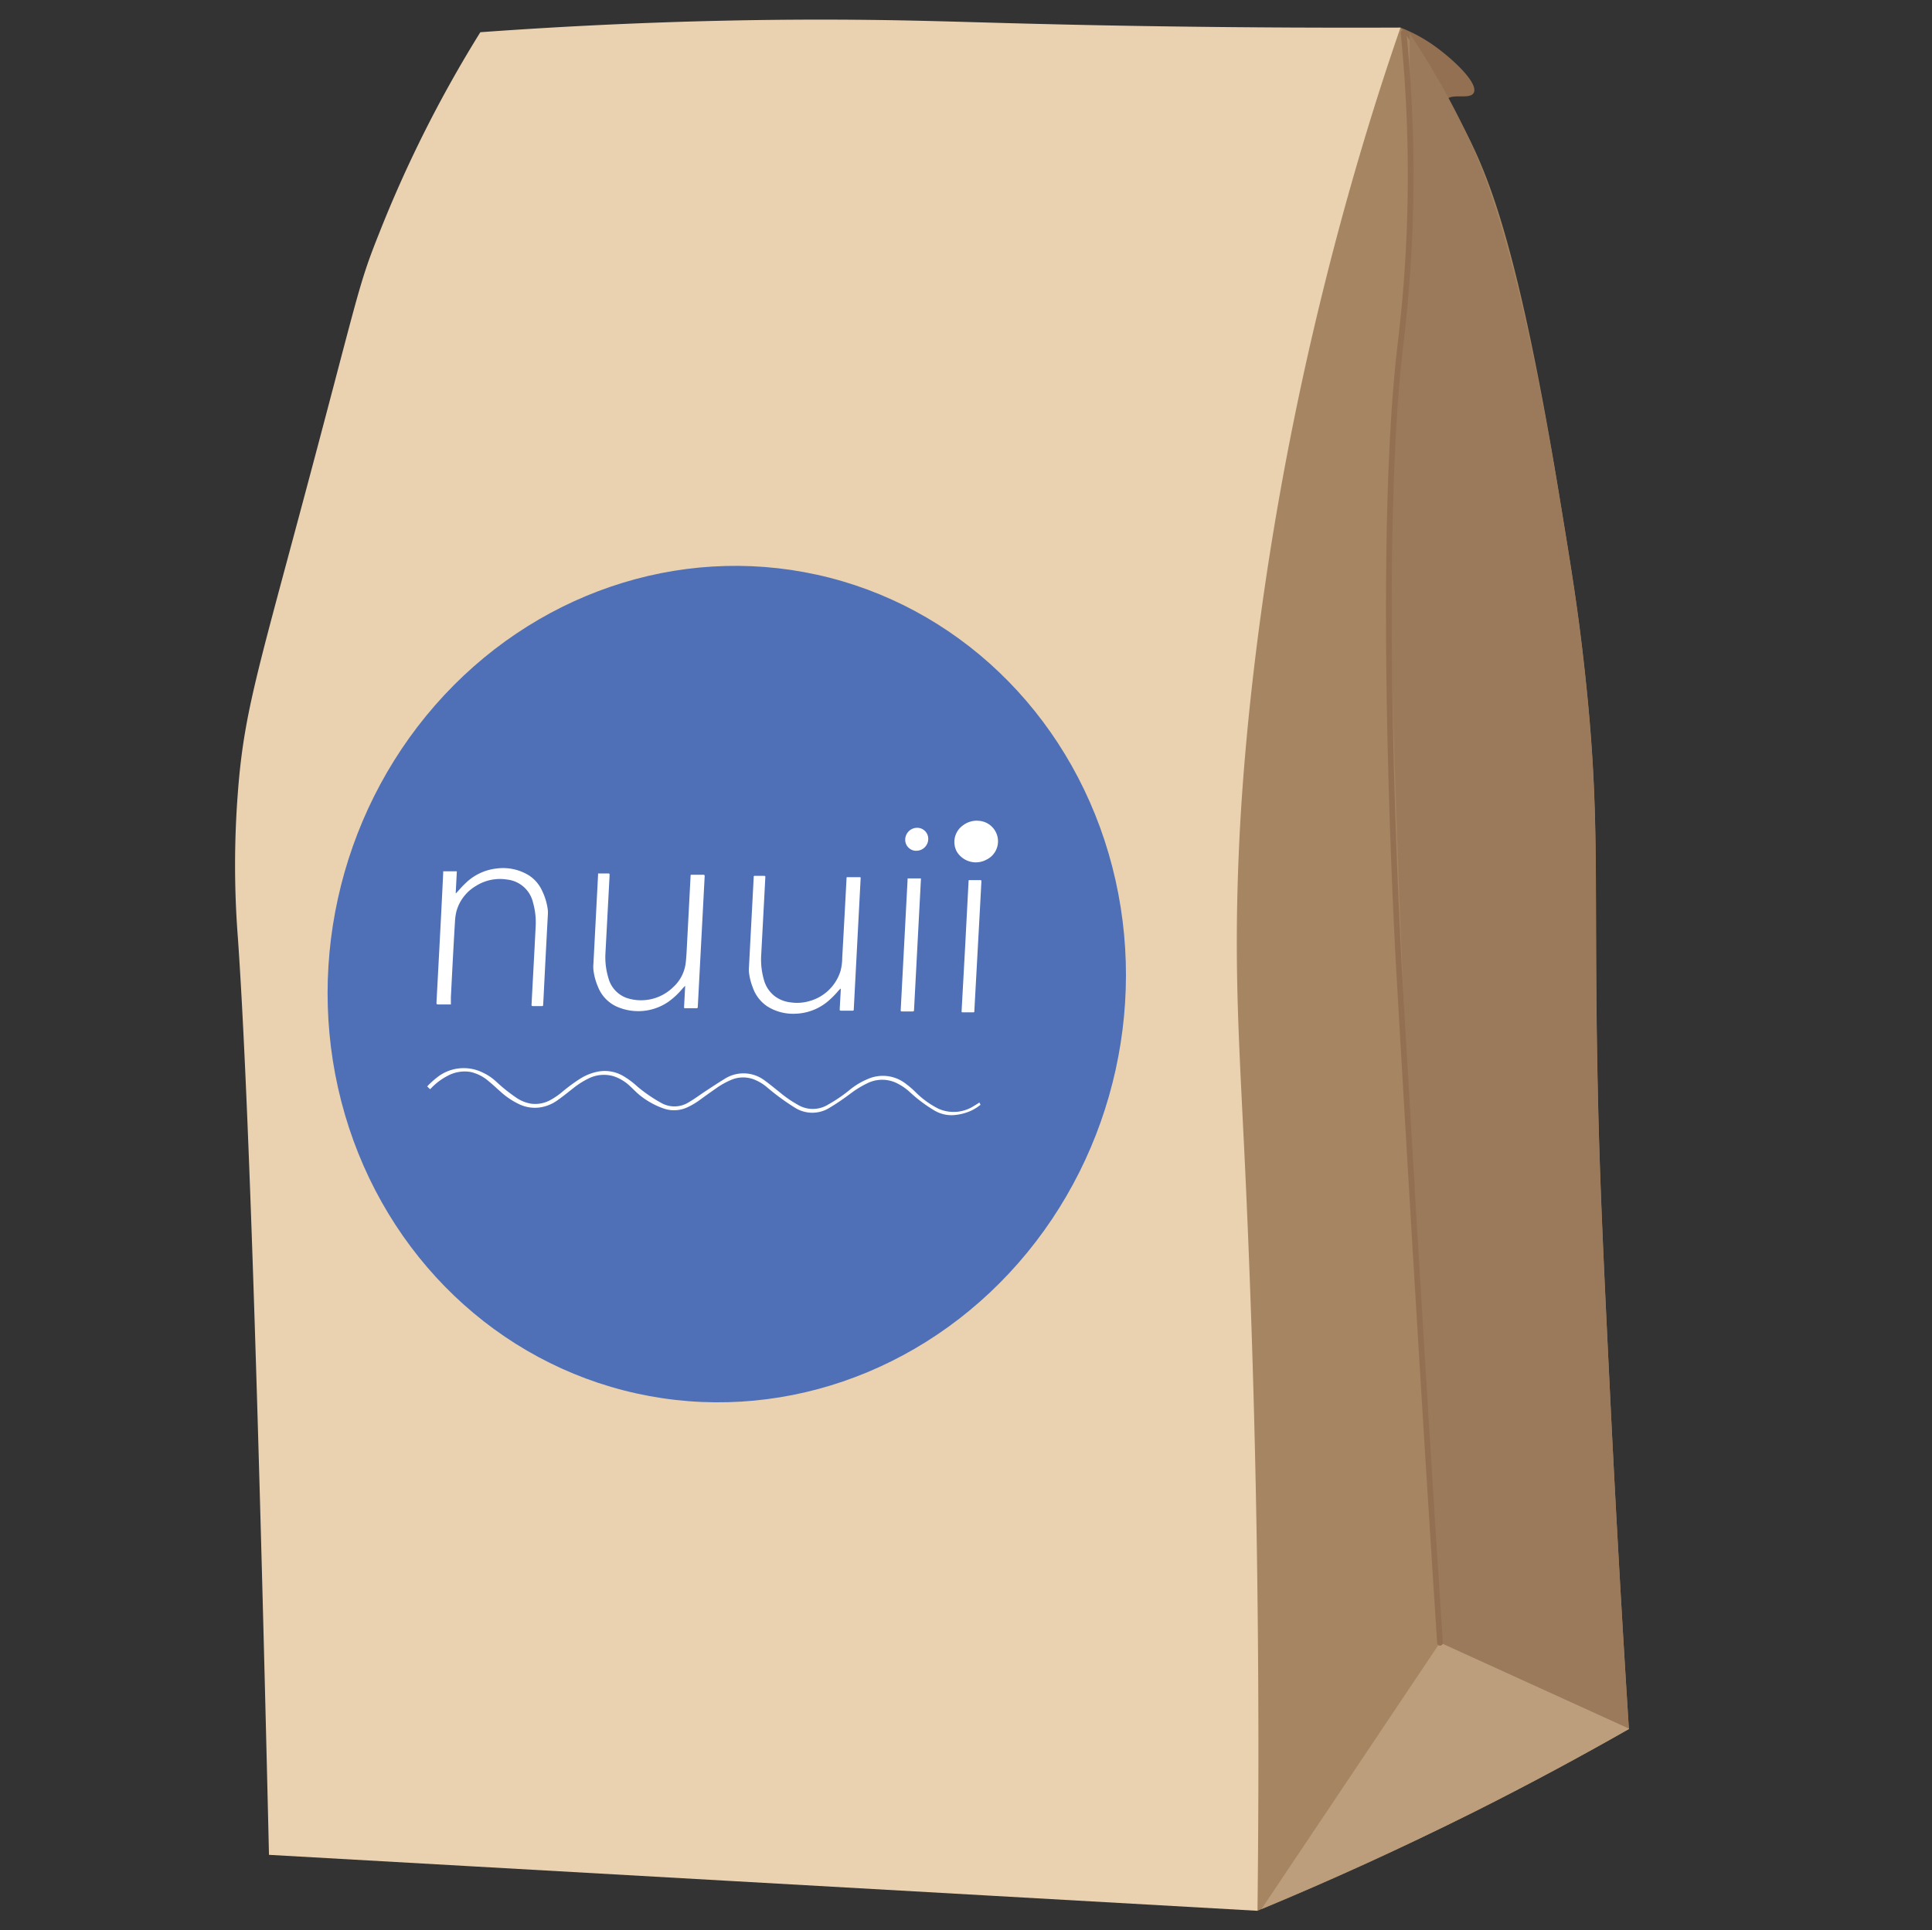 <svg id="Vrstva_6" xmlns="http://www.w3.org/2000/svg" viewBox="0 0 336.93 336.68"><rect x="0" y="0" width="336.93" height="336.68" fill="#333333" stroke="none"/><defs><style>.cls-1{fill:#937052;}.cls-2{fill:#a68562;}.cls-3,.cls-7{fill:#ead2b0;}.cls-4{fill:#4f70b7;}.cls-5{fill:#fff;}.cls-6{fill:#9b7a5c;}.cls-7{opacity:0.33;}.cls-8{fill:none;stroke:#937052;stroke-linecap:round;stroke-miterlimit:10;}</style></defs><path class="cls-1" d="M244.23,4.81a27,27,0,0,1,6,3.25c3.36,2.42,7.64,6.5,6.78,8.13-.68,1.29-4-.09-4.88,1.36-1.22,2,4.11,6.07,3,8.13-.84,1.52-5.14,1.76-7.32-.27s-1.12-4.9-1.62-10.85A45.57,45.57,0,0,0,244.23,4.81Z"></path><path class="cls-2" d="M278.65,189.93c-.78-36.85.56-46.83-2.25-72.69-1.14-10.54-2.33-17.81-4.25-29.49C265,44,259.91,31.37,255.62,23A122.76,122.76,0,0,0,244.23,4.81L144.76,126Q182,229.64,219.3,333.31c12.1-5,24.8-10.75,37.94-17.34,9.45-4.74,18.39-9.56,26.83-14.37-.84-13.22-1.92-31.2-3-52.58C279.7,220.85,279,206.76,278.65,189.93Z"></path><path class="cls-3" d="M219.3,333.31,46.91,323.55C45,242.12,43.26,189,41.49,163.64a164.17,164.17,0,0,1,0-25.48c1-13.16,3.22-20.35,10.84-48.79C62.54,51.3,62.32,50.21,66,41A217.45,217.45,0,0,1,83.77,5.62c31-2.24,55.7-2.38,72.66-2.08,11.58.21,21.52.66,42.81,1,19.13.3,34.76.31,45,.27-4,11.53-9.2,28.05-14.09,48.24-11.74,48.4-13.67,85.51-14.1,95.41-.89,20.84.05,33.37,1.09,55.29C218.55,233.9,219.94,277.79,219.3,333.31Z"></path><ellipse class="cls-4" cx="126.74" cy="171.66" rx="73.12" ry="69.44" transform="translate(-68.17 258.48) rotate(-77.57)"></ellipse><path class="cls-5" d="M146.57,172.45l-.34.35a15.62,15.62,0,0,1-1.95,1.95,9.24,9.24,0,0,1-5.64,2.08,8.41,8.41,0,0,1-4.76-1.24,6.49,6.49,0,0,1-2.6-3.34,10.64,10.64,0,0,1-.66-2.61,5.58,5.58,0,0,1,0-1l.82-15.58c0-.28,0-.28.3-.28l1.51,0c.19,0,.23.06.22.24l-.72,13.56a12.87,12.87,0,0,0,.47,4.33,5.39,5.39,0,0,0,2,2.94,5.62,5.62,0,0,0,2.66,1,7.7,7.7,0,0,0,3.3-.23,7.85,7.85,0,0,0,5.4-5.24,9.12,9.12,0,0,0,.3-2.32q.39-6.9.75-13.79c0-.27,0-.27.27-.26l2,0c.16,0,.2,0,.19.21l-1.2,22.88c0,.15-.06.2-.22.2l-2,0c-.18,0-.24-.06-.23-.25l.18-3.31v-.26Z"></path><path class="cls-5" d="M119.44,172c-.16.17-.32.33-.47.51a13,13,0,0,1-2.43,2.25,9.26,9.26,0,0,1-9.13.76,6.34,6.34,0,0,1-3.14-3.42,10.42,10.42,0,0,1-.78-2.92,6.35,6.35,0,0,1,0-1.07l.81-15.49,0-.26h.18l1.59,0c.2,0,.26.07.23.27a1.93,1.93,0,0,0,0,.24l-.71,13.35a12.37,12.37,0,0,0,.51,4.37,5.05,5.05,0,0,0,3.25,3.51,8,8,0,0,0,8-1.86,6.81,6.81,0,0,0,2.22-4.17c.14-1.12.18-2.24.24-3.35l.62-11.84c0-.3,0-.3.33-.29l1.87,0c.19,0,.27.05.26.25l-1.2,22.79c0,.2-.08.24-.26.24l-1.85,0c-.29,0-.29,0-.28-.28l.19-3.58Z"></path><path class="cls-5" d="M78.58,175.21l-2,0c-.47,0-.47,0-.45-.49l.5-9.44q.35-6.52.66-13l0-.29,2.38,0-.2,3.86.17-.15c.52-.56,1-1.14,1.57-1.66a9.18,9.18,0,0,1,5.47-2.55,8.55,8.55,0,0,1,5.56,1.21,6.29,6.29,0,0,1,2.3,2.68,10.52,10.52,0,0,1,1,3.39,5.67,5.67,0,0,1,0,.82q-.39,7.24-.75,14.49l-.07,1.22c0,.15-.06.2-.2.2l-1.57,0c-.2,0-.27-.06-.25-.27.23-4.51.49-9,.71-13.52a12.64,12.64,0,0,0-.46-4.29,5.21,5.21,0,0,0-4.56-4A7.81,7.81,0,0,0,83,154.54,7.43,7.43,0,0,0,79.59,159a9.89,9.89,0,0,0-.25,1.87c-.16,2.61-.3,5.21-.44,7.81l-.27,5.27c0,.41,0,.83,0,1.28"></path><path class="cls-5" d="M75,190l-.5-.49c.15-.15.28-.31.42-.43a14.86,14.86,0,0,1,1.73-1.46,7.5,7.5,0,0,1,7.55-.52,9.17,9.17,0,0,1,2.32,1.56A29,29,0,0,0,90,191.45a6.42,6.42,0,0,0,2.54,1.06,5.51,5.51,0,0,0,3.19-.49,12.42,12.42,0,0,0,2.42-1.64,29.62,29.62,0,0,1,3-2.2,9,9,0,0,1,3.29-1.28,6.37,6.37,0,0,1,4.14.73,14.22,14.22,0,0,1,2.55,1.88,25.91,25.91,0,0,0,4.15,2.86,4.68,4.68,0,0,0,4.89-.13c.92-.53,1.78-1.18,2.67-1.77,1.17-.77,2.33-1.54,3.52-2.27a6.11,6.11,0,0,1,7,.28c.92.67,1.8,1.4,2.69,2.11a19.9,19.9,0,0,0,3,2.07,5.08,5.08,0,0,0,5.4,0,25.77,25.77,0,0,0,3.65-2.48,12.85,12.85,0,0,1,3.33-2,6.49,6.49,0,0,1,6.4.76,17.12,17.12,0,0,1,1.72,1.45,15.62,15.62,0,0,0,4.09,3,6.52,6.52,0,0,0,6.26-.51c.3-.17.59-.36.9-.56l.2.39a8.13,8.13,0,0,1-1.57,1,8.84,8.84,0,0,1-3.41.82,5.89,5.89,0,0,1-3.2-.9,25.36,25.36,0,0,1-4.15-3.13,9.5,9.5,0,0,0-2.49-1.66,5.8,5.8,0,0,0-4.9.11,17,17,0,0,0-3,1.84,41.79,41.79,0,0,1-3.62,2.45,5.66,5.66,0,0,1-6,0,40.64,40.64,0,0,1-4.94-3.62,8,8,0,0,0-2.32-1.36,5.29,5.29,0,0,0-3.91.12,13.78,13.78,0,0,0-2.67,1.51c-.9.62-1.79,1.26-2.67,1.9a12.83,12.83,0,0,1-2.31,1.38,5.52,5.52,0,0,1-4.11.19,14,14,0,0,1-4-2.19c-.65-.5-1.21-1.11-1.82-1.67a7.62,7.62,0,0,0-2.88-1.76,6,6,0,0,0-4.3.34,14.4,14.4,0,0,0-2.87,1.83c-.9.7-1.79,1.43-2.73,2.08a6.92,6.92,0,0,1-3,1.19,6.38,6.38,0,0,1-3.51-.53,13.19,13.19,0,0,1-3.39-2.28c-.65-.56-1.26-1.16-1.93-1.7A7.34,7.34,0,0,0,82.12,187a6.22,6.22,0,0,0-4.09.68,10.77,10.77,0,0,0-2.38,1.68c-.21.19-.4.4-.61.61"></path><path class="cls-5" d="M158.29,153.23l2.31,0v.21l-1.2,22.76c0,.19-.08.24-.27.23l-1.77,0c-.29,0-.29,0-.28-.29l1.21-22.92Z"></path><path class="cls-5" d="M168.32,165.05l.59-11.25c0-.29,0-.29.3-.28l1.69,0c.19,0,.26,0,.25.25l-.23,4.34-1,18.22c0,.26,0,.26-.28.26l-1.69,0c-.26,0-.26,0-.25-.27Z"></path><path class="cls-5" d="M170.47,143.17a3.59,3.59,0,0,1,3.57,3.35,3.55,3.55,0,0,1-2,3.43,3.88,3.88,0,0,1-5.18-1.4A3.55,3.55,0,0,1,167.9,144a4,4,0,0,1,2.57-.84"></path><path class="cls-5" d="M159.75,148.41a1.92,1.92,0,0,1-1.88-2.06A2.08,2.08,0,0,1,160,144.4a1.92,1.92,0,0,1,1.88,2,2.07,2.07,0,0,1-2.06,2h-.07"></path><path class="cls-6" d="M284.07,301.6c-.84-13.22-1.92-31.2-3-52.58-1.39-28.17-2.08-42.26-2.44-59.09-.78-36.85.56-46.83-2.25-72.69-1.14-10.54-2.33-17.81-4.25-29.49C264.86,43.33,258.51,29,255.62,23a139.44,139.44,0,0,0-9.8-17.17c.13,30-.25,41.52-.7,45.69-.05.39-.49,4.41-1,9.9-.25,2.58-.45,4.68-.57,6q-.63,16-1.27,31.94,1.32,56.19,4.39,114.91,2,37.78,4.65,74.46l2.89,16.62,1.44,8.5Z"></path><path class="cls-2" d="M284.07,301.6v-.07l-32.94-15L220,333c11.89-4.94,24.33-10.58,37.2-17C266.69,311.23,275.63,306.41,284.07,301.6Z"></path><path class="cls-7" d="M284.07,301.6v-.07l-32.94-15L220,333c11.89-4.94,24.33-10.58,37.2-17C266.69,311.23,275.63,306.41,284.07,301.6Z"></path><path class="cls-8" d="M251.13,286.56c-2.46-37.82-4.74-75.78-7.17-118,0,0-4.11-71.66.27-108.42.15-1.29.66-5.4,1.09-11.11a247.25,247.25,0,0,0-.55-43.28"></path></svg>